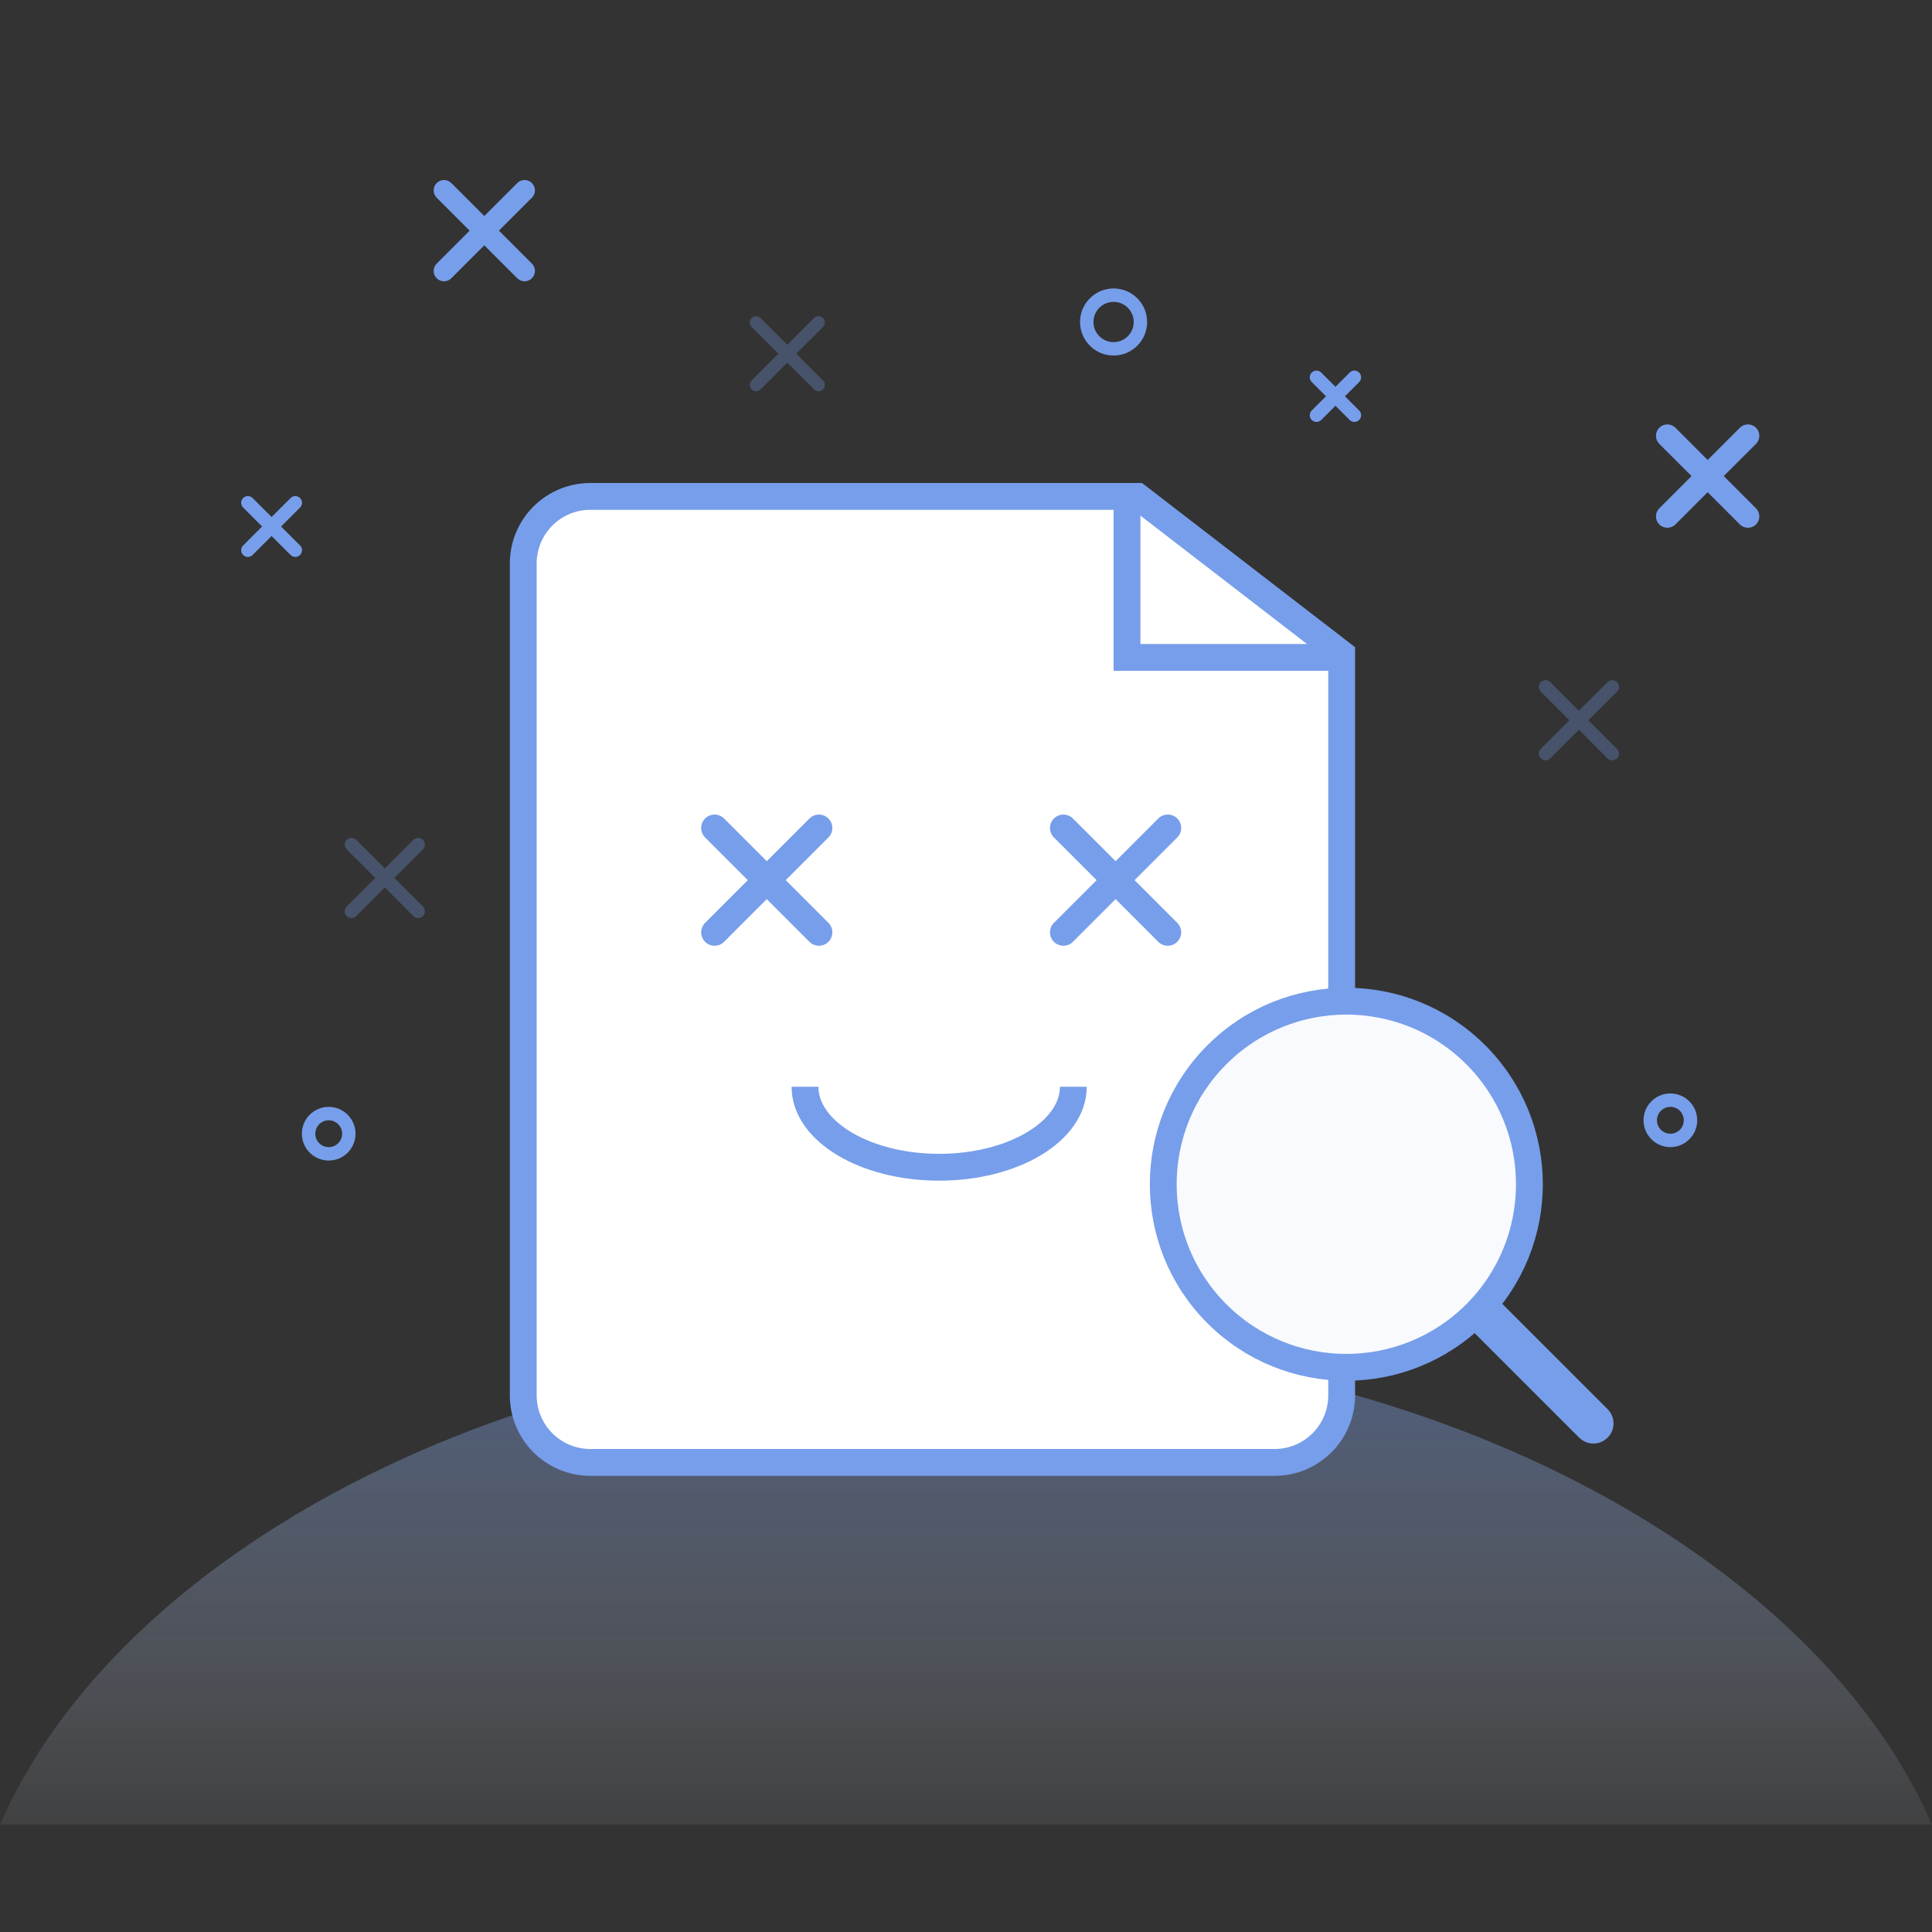 <?xml version="1.0" encoding="UTF-8"?>
<svg width="144px" height="144px" viewBox="0 0 144 144" version="1.1" xmlns="http://www.w3.org/2000/svg" xmlns:xlink="http://www.w3.org/1999/xlink">
    <rect x="0" y="0" width="144" height="144" fill="#333333" stroke="none"/>
    <title>Group 11</title>
    <defs>
        <linearGradient x1="50%" y1="3.852%" x2="50%" y2="121.56%" id="linearGradient-1">
            <stop stop-color="#779EEA" stop-opacity="0.4" offset="0%"></stop>
            <stop stop-color="#FFFFFF" stop-opacity="0" offset="100%"></stop>
        </linearGradient>
    </defs>
    <g id="保留线条" stroke="none" stroke-width="1" fill="none" fill-rule="evenodd">
        <g id="Group-11">
            <rect id="Rectangle-25" x="0" y="0" width="144" height="144"></rect>
            <g id="Group-10" transform="translate(0, 10)">
                <path d="M72,90 C106.373,90 135.32,105.998 144,126 L9.95177594e-05,126 C8.68,105.998 37.627,90 72,90 Z" id="Combined-Shape" fill="url(#linearGradient-1)"></path>
                <g id="Group-2" transform="translate(38, 26)">
                    <path d="M5.172,1.276 L47.293,1.276 L47.293,1.276 L61.914,12.758 L61.914,68.448 C61.914,70.105 60.571,71.448 58.914,71.448 L5.172,71.448 C3.516,71.448 2.172,70.105 2.172,68.448 L2.172,4.276 C2.172,2.619 3.516,1.276 5.172,1.276 Z" id="Rectangle" fill="#FFFFFF"></path>
                    <path d="M46.782,1 L62,12.73 L62,68 C62,69.381 61.44,70.631 60.536,71.536 C59.631,72.44 58.381,73 57,73 L57,73 L6,73 C4.619,73 3.369,72.44 2.464,71.536 C1.56,70.631 1,69.381 1,68 L1,68 L1,6 C1,4.619 1.56,3.369 2.464,2.464 C3.369,1.56 4.619,1 6,1 L6,1 L46.782,1 Z" id="Rectangle-4" stroke="#779EEA" stroke-width="2" fill="#FFFFFF"></path>
                    <polyline id="Path-4" stroke="#779EEA" stroke-width="2" points="46 1 46 13 61.203 13"></polyline>
                    <path d="M19.15,23.102 C19.702,23.102 20.15,23.55 20.15,24.102 L20.15,28.602 L24.65,28.602 C25.202,28.602 25.65,29.05 25.65,29.602 C25.65,30.154 25.202,30.602 24.65,30.602 L20.15,30.602 L20.15,35.102 C20.15,35.654 19.702,36.102 19.15,36.102 C18.598,36.102 18.15,35.654 18.15,35.102 L18.15,30.602 L13.65,30.602 C13.098,30.602 12.65,30.154 12.65,29.602 C12.65,29.05 13.098,28.602 13.65,28.602 L18.15,28.602 L18.15,24.102 C18.15,23.55 18.598,23.102 19.15,23.102 Z" id="Combined-Shape" fill="#779EEA" transform="translate(19.15, 29.602) rotate(-315) translate(-19.15, -29.602) "></path>
                    <path d="M45.15,23.102 C45.702,23.102 46.15,23.55 46.15,24.102 L46.15,28.602 L50.65,28.602 C51.202,28.602 51.65,29.05 51.65,29.602 C51.65,30.154 51.202,30.602 50.65,30.602 L46.15,30.602 L46.15,35.102 C46.15,35.654 45.702,36.102 45.15,36.102 C44.598,36.102 44.15,35.654 44.15,35.102 L44.15,30.602 L39.65,30.602 C39.098,30.602 38.65,30.154 38.65,29.602 C38.65,29.05 39.098,28.602 39.65,28.602 L44.15,28.602 L44.15,24.102 C44.15,23.55 44.598,23.102 45.15,23.102 Z" id="Combined-Shape-Copy-6" fill="#779EEA" transform="translate(45.15, 29.602) rotate(-315) translate(-45.15, -29.602) "></path>
                    <path d="M42,51 C42,47.686 37.523,45 32,45 C26.477,45 22,47.686 22,51" id="Oval-11" stroke="#779EEA" stroke-width="2" transform="translate(32, 48) scale(-1, -1) translate(-32, -48) "></path>
                </g>
                <g id="点缀" transform="translate(16, 0)">
                    <path d="M20.096,2.175 C20.523,2.175 20.868,2.52 20.868,2.947 L20.867,6.42 L24.342,6.42 C24.768,6.42 25.114,6.766 25.114,7.192 C25.114,7.619 24.768,7.964 24.342,7.964 L20.867,7.964 L20.868,11.438 C20.868,11.865 20.523,12.21 20.096,12.21 C19.67,12.21 19.324,11.865 19.324,11.438 L19.323,7.964 L15.85,7.964 C15.424,7.964 15.078,7.619 15.078,7.192 C15.078,6.766 15.424,6.42 15.85,6.42 L19.323,6.42 L19.324,2.947 C19.324,2.52 19.67,2.175 20.096,2.175 Z" id="Combined-Shape" fill="#779EEA" transform="translate(20.096, 7.192) rotate(-315) translate(-20.096, -7.192) "></path>
                    <path d="M101.682,39.664 C101.959,39.664 102.184,39.889 102.184,40.166 L102.183,43.179 L105.198,43.18 C105.475,43.18 105.7,43.405 105.7,43.682 C105.7,43.959 105.475,44.184 105.198,44.184 L102.183,44.183 L102.184,47.198 C102.184,47.475 101.959,47.7 101.682,47.7 C101.405,47.7 101.18,47.475 101.18,47.198 L101.179,44.183 L98.166,44.184 C97.889,44.184 97.664,43.959 97.664,43.682 C97.664,43.405 97.889,43.18 98.166,43.18 L101.179,43.179 L101.18,40.166 C101.18,39.889 101.405,39.664 101.682,39.664 Z" id="Combined-Shape-Copy" fill="#779EEA" opacity="0.3" transform="translate(101.682, 43.682) rotate(-315) translate(-101.682, -43.682) "></path>
                    <path d="M12.682,51.422 C12.959,51.422 13.184,51.646 13.184,51.924 L13.183,54.937 L16.198,54.937 C16.475,54.937 16.7,55.162 16.7,55.439 C16.7,55.717 16.475,55.942 16.198,55.942 L13.183,55.941 L13.184,58.955 C13.184,59.232 12.959,59.457 12.682,59.457 C12.405,59.457 12.18,59.232 12.18,58.955 L12.179,55.941 L9.166,55.942 C8.889,55.942 8.664,55.717 8.664,55.439 C8.664,55.162 8.889,54.937 9.166,54.937 L12.179,54.937 L12.18,51.924 C12.18,51.646 12.405,51.422 12.682,51.422 Z" id="Combined-Shape-Copy-4" fill="#779EEA" opacity="0.3" transform="translate(12.682, 55.439) rotate(-315) translate(-12.682, -55.439) "></path>
                    <path d="M42.682,12.604 C42.942,12.604 43.152,12.814 43.152,13.074 L43.152,15.894 L45.972,15.894 C46.232,15.894 46.442,16.104 46.442,16.364 C46.442,16.624 46.232,16.834 45.972,16.834 L43.152,16.834 L43.152,19.654 C43.152,19.914 42.942,20.124 42.682,20.124 C42.422,20.124 42.212,19.914 42.212,19.654 L42.212,16.834 L39.392,16.834 C39.132,16.834 38.922,16.624 38.922,16.364 C38.922,16.104 39.132,15.894 39.392,15.894 L42.212,15.894 L42.212,13.074 C42.212,12.814 42.422,12.604 42.682,12.604 Z" id="Combined-Shape-Copy-2" fill="#779EEA" opacity="0.3" transform="translate(42.682, 16.364) rotate(-315) translate(-42.682, -16.364) "></path>
                    <circle id="Oval-7-Copy-3" stroke="#779EEA" cx="67" cy="14" r="2"></circle>
                    <circle id="Oval-7-Copy-4" stroke="#779EEA" cx="8.5" cy="74.5" r="1.5"></circle>
                    <circle id="Oval-7-Copy-5" stroke="#779EEA" cx="108.5" cy="73.5" r="1.5"></circle>
                    <path d="M111.278,20.389 C111.747,20.389 112.128,20.769 112.128,21.238 L112.127,24.635 L115.525,24.636 C115.994,24.636 116.374,25.016 116.374,25.485 C116.374,25.954 115.994,26.335 115.525,26.335 L112.127,26.334 L112.128,29.732 C112.128,30.201 111.747,30.581 111.278,30.581 C110.809,30.581 110.429,30.201 110.429,29.732 L110.428,26.334 L107.031,26.335 C106.562,26.335 106.182,25.954 106.182,25.485 C106.182,25.016 106.562,24.636 107.031,24.636 L110.428,24.635 L110.429,21.238 C110.429,20.769 110.809,20.389 111.278,20.389 Z" id="Combined-Shape-Copy-3" fill="#779EEA" transform="translate(111.278, 25.485) rotate(-315) translate(-111.278, -25.485) "></path>
                    <path d="M83.536,17.036 C83.812,17.036 84.036,17.259 84.036,17.536 L84.036,19.036 L85.536,19.036 C85.812,19.036 86.036,19.259 86.036,19.536 C86.036,19.812 85.812,20.036 85.536,20.036 L84.036,20.036 L84.036,21.536 C84.036,21.812 83.812,22.036 83.536,22.036 C83.259,22.036 83.036,21.812 83.036,21.536 L83.036,20.035 L81.536,20.036 C81.259,20.036 81.036,19.812 81.036,19.536 C81.036,19.259 81.259,19.036 81.536,19.036 L83.036,19.035 L83.036,17.536 C83.036,17.259 83.259,17.036 83.536,17.036 Z" id="Combined-Shape-Copy-5" fill="#779EEA" transform="translate(83.536, 19.536) rotate(-315) translate(-83.536, -19.536) "></path>
                    <path d="M4.243,26.243 C4.519,26.243 4.743,26.466 4.743,26.743 L4.743,28.743 L6.743,28.743 C7.019,28.743 7.243,28.966 7.243,29.243 C7.243,29.519 7.019,29.743 6.743,29.743 L4.743,29.743 L4.743,31.743 C4.743,32.019 4.519,32.243 4.243,32.243 C3.966,32.243 3.743,32.019 3.743,31.743 L3.743,29.742 L1.743,29.743 C1.466,29.743 1.243,29.519 1.243,29.243 C1.243,28.966 1.466,28.743 1.743,28.743 L3.743,28.742 L3.743,26.743 C3.743,26.466 3.966,26.243 4.243,26.243 Z" id="Combined-Shape-Copy-7" fill="#779EEA" transform="translate(4.243, 29.243) rotate(-315) translate(-4.243, -29.243) "></path>
                </g>
                <g id="Group-4" transform="translate(105.444, 82.863) rotate(-45) translate(-105.444, -82.863) translate(91.444, 62.363)">
                    <circle id="Oval-6" stroke="#779EEA" stroke-width="2" fill="#F8FAFE" cx="13.646" cy="13.646" r="13.646"></circle>
                    <path d="M14.062,26.772 C14.89,26.772 15.562,27.444 15.562,28.272 L15.562,39.272 C15.562,40.101 14.89,40.772 14.062,40.772 C13.234,40.772 12.562,40.101 12.562,39.272 L12.562,28.272 C12.562,27.444 13.234,26.772 14.062,26.772 Z" id="Rectangle-2" fill="#779EEA"></path>
                </g>
            </g>
        </g>
    </g>
</svg>